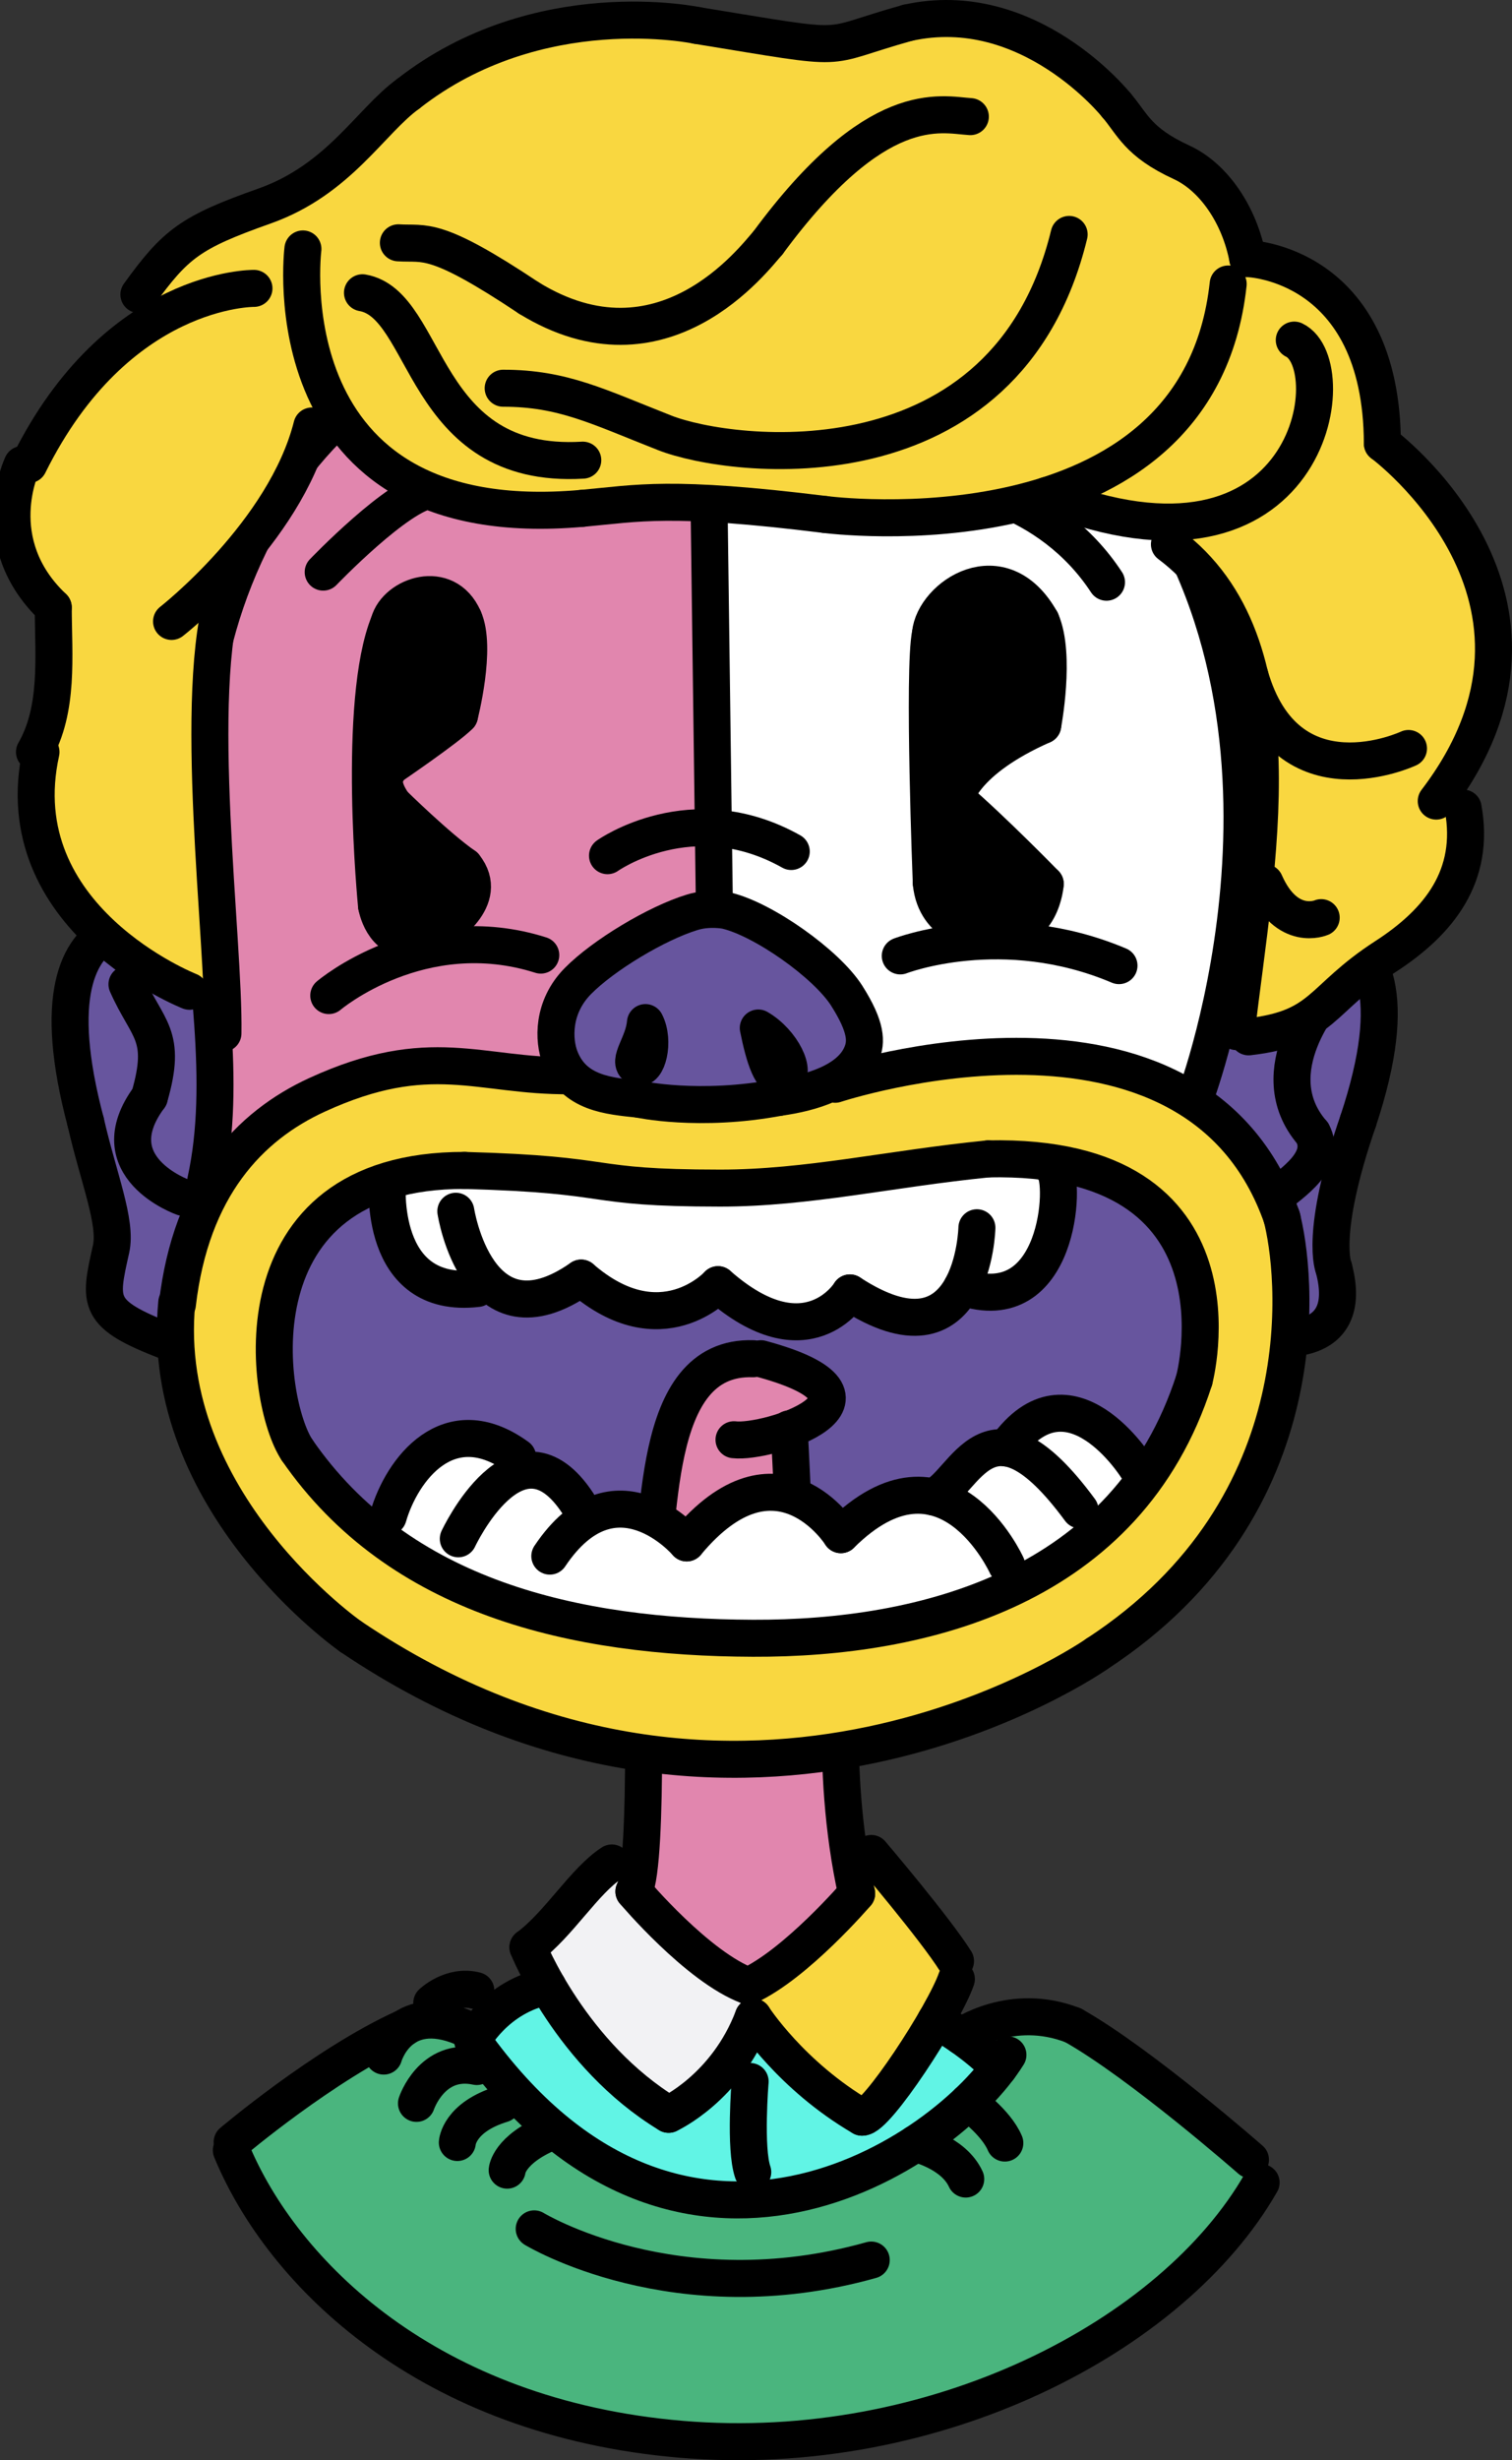 <?xml version="1.0" encoding="utf-8"?>
<!-- Generator: Adobe Illustrator 19.2.1, SVG Export Plug-In . SVG Version: 6.00 Build 0)  -->
<svg version="1.1" xmlns="http://www.w3.org/2000/svg" xmlns:xlink="http://www.w3.org/1999/xlink" x="0px" y="0px"
	 viewBox="0 0 347.457 565.012" style="enable-background:new 0 0 347.457 565.012;" xml:space="preserve">
<rect x="0" y="0" width="347.457" height="565.012" fill="#333333" stroke="none"/>
<g id="n2001">
	<g>
		<polygon style="fill-rule:evenodd;clip-rule:evenodd;fill:#F2F2F4;" points="140.759,427.184 146.969,429.611 145.821,433.746 
			157.092,445.335 167.936,453.516 172.071,455.496 173.196,462.621 168.787,471.214 161.288,478.465 153.695,484.934 
			142.013,475.975 131.913,464.543 125.247,454.217 121.446,446.496 131.103,436.84 140.759,427.184 		"/>
		<path style="fill-rule:evenodd;clip-rule:evenodd;fill:#E186AE;" d="M147.696,373.87c0,0,26.721-10.406,46.875,1.125
			c-2.533,9.093-1.259,31.091-1.259,31.091l0.866,11.874l2.83,16.349l-6.356,6.77l-8.216,7.526l-10.365,6.892l-9.557-6.07
			l-11.058-9.885l-5.635-5.795l1.825-10.175l0.431-11.656l-0.067-11.811L147.696,373.87L147.696,373.87z"/>
		<polygon style="fill-rule:evenodd;clip-rule:evenodd;fill:#F9D740;" points="198.134,485.684 206.732,476.504 214.252,464.982 
			219.884,453.996 218.288,445.653 210.348,437.258 203.475,427.278 196.015,428.569 197.009,434.309 190.653,441.078 
			183.215,447.892 172.071,455.496 172.6,464.112 179.978,471.032 186.662,477.455 198.134,485.684 		"/>
		<path style="fill-rule:evenodd;clip-rule:evenodd;fill:#61F4E5;" d="M108.695,467.871l6.12-7.145c0,0,10.519-6.912,10.69-6.05
			c0.172,0.862,5.789,9.021,5.789,9.021l7.44,9.004l10.342,9.147l4.619,3.084l8.396-5.898l10.508-14.924l7.378,6.921l9.048,8.383
			l9.107,6.269l8.598-9.18l8.385-12.991l14.512,10.915l-6.455,8.36l-7.034,4.94l-10.867,7.136l-14.024,6.174l-12.286,2.911
			l-15.001,0.403l-17.051-4.108l-13.632-7.327l-12.578-10.616l-7.501-8.455L108.695,467.871L108.695,467.871z"/>
		<polygon style="fill-rule:evenodd;clip-rule:evenodd;fill:#4AB57E;" points="53.384,491.121 63.52,483.173 75.682,474.667 
			88.208,467.272 99.576,463.186 109.696,466.271 114.177,474.945 121.536,483.003 129.882,490.048 140.097,496.581 
			155.439,502.299 169.107,504.615 191.25,501.038 205.274,494.864 219.658,485.259 228.851,475.436 231.001,472.502 
			221.799,466.623 230.594,463.289 243.226,462.528 252.602,468.337 264.039,476.529 276.506,486.414 287.383,495.621 
			289.821,500.871 284.271,509.248 272.512,522.192 256.916,534.437 236.07,545.938 217.654,552.903 195.039,558.161 
			174.982,560.07 153.579,559.298 129.533,554.893 109.912,547.982 92.089,538.285 77.741,527.147 63.551,511.331 57.212,501.365 
			53.384,491.121 		"/>
		
			<path style="fill:none;stroke:#000000;stroke-width:8.504;stroke-linecap:round;stroke-linejoin:round;stroke-miterlimit:22.926;" d="
			M99.222,459.994c0,0,4.491-4.321,10.119-2.832"/>
		
			<path style="fill:none;stroke:#000000;stroke-width:8.504;stroke-linecap:round;stroke-linejoin:round;stroke-miterlimit:22.926;" d="
			M88.183,472.203c0,0,3.538-12.757,18.175-6.598"/>
		
			<path style="fill:none;stroke:#000000;stroke-width:8.504;stroke-linecap:round;stroke-linejoin:round;stroke-miterlimit:22.926;" d="
			M53.347,491.959c0,0,21.215-17.971,39.636-26.292"/>
		
			<path style="fill:none;stroke:#000000;stroke-width:8.504;stroke-linecap:round;stroke-linejoin:round;stroke-miterlimit:22.926;" d="
			M121.322,447.201c7.115-5.264,12.908-15.213,19.275-19.35"/>
		
			<path style="fill:none;stroke:#000000;stroke-width:8.504;stroke-linecap:round;stroke-linejoin:round;stroke-miterlimit:22.926;" d="
			M145.672,434.403c0,0,14.659,17.409,26.292,21.699"/>
		
			<path style="fill:none;stroke:#000000;stroke-width:8.504;stroke-linecap:round;stroke-linejoin:round;stroke-miterlimit:22.926;" d="
			M196.86,434.866c0,0-13.843,16.152-24.896,21.236"/>
		
			<path style="fill:none;stroke:#000000;stroke-width:8.504;stroke-linecap:round;stroke-linejoin:round;stroke-miterlimit:22.926;" d="
			M194.338,375.557c0,0-4.098,29.697,2.522,59.309"/>
		
			<path style="fill:none;stroke:#000000;stroke-width:8.504;stroke-linecap:round;stroke-linejoin:round;stroke-miterlimit:22.926;" d="
			M147.461,374.524c0,0,1.76,52.935-1.789,59.88"/>
		
			<path style="fill:none;stroke:#000000;stroke-width:8.504;stroke-linecap:round;stroke-linejoin:round;stroke-miterlimit:22.926;" d="
			M200.217,425.671c0,0,14.659,17.221,19.361,24.712"/>
		
			<path style="fill:none;stroke:#000000;stroke-width:8.504;stroke-linecap:round;stroke-linejoin:round;stroke-miterlimit:22.926;" d="
			M198.086,486.238c3.188,0.369,18.883-23.611,21.688-31.73"/>
		
			<path style="fill:none;stroke:#000000;stroke-width:8.504;stroke-linecap:round;stroke-linejoin:round;stroke-miterlimit:22.926;" d="
			M173.103,463.225c0,0,8.651,13.483,24.983,23.014"/>
		
			<path style="fill:none;stroke:#000000;stroke-width:8.504;stroke-linecap:round;stroke-linejoin:round;stroke-miterlimit:22.926;" d="
			M153.646,485.575c0,0,13.303-6.026,19.457-22.351"/>
		
			<path style="fill:none;stroke:#000000;stroke-width:8.504;stroke-linecap:round;stroke-linejoin:round;stroke-miterlimit:22.926;" d="
			M121.322,447.201c0,0,9.797,24.731,32.324,38.374"/>
		
			<path style="fill:none;stroke:#000000;stroke-width:8.504;stroke-linecap:round;stroke-linejoin:round;stroke-miterlimit:22.926;" d="
			M172.381,478.038c0,0-1.282,15.378,0.603,20.811"/>
		
			<path style="fill:none;stroke:#000000;stroke-width:8.504;stroke-linecap:round;stroke-linejoin:round;stroke-miterlimit:22.926;" d="
			M108.613,468.601c0,0,5.275-10.161,17.248-12.421"/>
		
			<path style="fill:none;stroke:#000000;stroke-width:8.504;stroke-linecap:round;stroke-linejoin:round;stroke-miterlimit:22.926;" d="
			M231.62,471.923c-14.392,23.091-75.438,63.335-123.007-3.322"/>
		
			<path style="fill:none;stroke:#000000;stroke-width:8.504;stroke-linecap:round;stroke-linejoin:round;stroke-miterlimit:22.926;" d="
			M95.703,483.063c0,0,3.542-10.694,13.858-8.465"/>
		
			<path style="fill:none;stroke:#000000;stroke-width:8.504;stroke-linecap:round;stroke-linejoin:round;stroke-miterlimit:22.926;" d="
			M122.76,511.886c0,0,32.476,19.812,77.452,7.161"/>
		
			<path style="fill:none;stroke:#000000;stroke-width:8.504;stroke-linecap:round;stroke-linejoin:round;stroke-miterlimit:22.926;" d="
			M105.096,492.045c0,0,0.364-5.813,10.295-8.833"/>
		
			<path style="fill:none;stroke:#000000;stroke-width:8.504;stroke-linecap:round;stroke-linejoin:round;stroke-miterlimit:22.926;" d="
			M116.546,498.398c0,0,0.366-4.688,9.733-8.644"/>
		
			<path style="fill:none;stroke:#000000;stroke-width:8.504;stroke-linecap:round;stroke-linejoin:round;stroke-miterlimit:22.926;" d="
			M210.4,492.291c0,0,8.7,1.968,11.525,8.15"/>
		
			<path style="fill:none;stroke:#000000;stroke-width:8.504;stroke-linecap:round;stroke-linejoin:round;stroke-miterlimit:22.926;" d="
			M222.462,482.803c0,0,6.376,4.5,8.447,9.371"/>
		
			<path style="fill:none;stroke:#000000;stroke-width:8.504;stroke-linecap:round;stroke-linejoin:round;stroke-miterlimit:22.926;" d="
			M215.026,464.034c0,0,7.765,3.956,14.534,10.887"/>
		
			<path style="fill:none;stroke:#000000;stroke-width:8.504;stroke-linecap:round;stroke-linejoin:round;stroke-miterlimit:22.926;" d="
			M220.891,467.652c0,0,11.454-8.105,25.715-2.508"/>
		
			<path style="fill:none;stroke:#000000;stroke-width:8.504;stroke-linecap:round;stroke-linejoin:round;stroke-miterlimit:22.926;" d="
			M287.354,496.001c0,0-25.169-22.076-40.748-30.858"/>
		
			<path style="fill:none;stroke:#000000;stroke-width:8.504;stroke-linecap:round;stroke-linejoin:round;stroke-miterlimit:22.926;" d="
			M53.162,493.834c11.72,28.343,45.261,61.475,103.423,66.376c58.053,4.891,112.957-23.518,133.217-58.964"/>
	</g>
</g>
<g id="n2002">
	<g>
		<g>
			<g>
				<polygon style="fill-rule:evenodd;clip-rule:evenodd;fill:#67559E;" points="43.314,213.012 44.519,224.57 46.417,239.813 
					47.537,253.265 47.442,261.73 49.272,274.712 40.978,281.414 46.292,284.17 42.034,293.033 39.712,300.845 38.653,306.55 
					31.692,305.214 25.424,300.734 24.211,293.335 25.526,286.837 25.583,281.328 22.041,266.821 17.046,245.418 16.151,232.413 
					19.639,219.267 24.787,214.184 35.163,211.728 43.314,213.012 				"/>
				<polygon style="fill-rule:evenodd;clip-rule:evenodd;fill:#FFFFFF;" points="48.539,285.993 52.948,279.011 61.846,269.736 
					76.413,262.757 87.698,257.494 103.822,256.228 118.411,257.842 129.921,258.494 124.535,244.979 128.629,233.416 
					140.249,223.257 155.847,214.56 167.651,212.892 167.052,276.151 179.719,275.45 179.052,282.46 192.386,281.058 
					199.719,277.553 203.719,276.151 215.719,274.749 231.719,274.048 246.386,278.955 264.549,260.46 274.474,266.616 
					283.363,275.768 288.171,283.509 291.63,279.712 290.352,268.064 285.489,255.454 279.882,248.179 283.724,234.643 
					287.562,212.705 288.81,190.013 287.474,170.246 283.454,150.251 275.663,129.219 264.704,110.476 251.124,94.593 
					230.867,79.681 208.857,71.038 186.468,67.521 163.963,67.5 144.661,69.33 123.612,73.811 103.868,81.385 89.077,90.292 
					75.077,102.833 62.584,120.36 54.243,137.775 48.676,155.509 46.067,170.122 45.022,183.998 45.449,203.612 47.367,223.824 
					49.225,243.287 49.737,255.724 48.331,263.079 50.186,274.535 43.272,281.712 				"/>
				<g>
					<defs>
						<polygon id="SVGID_1_" points="46.292,282.319 52.805,287.504 61.805,286.983 71.305,289.068 82.805,289.589 99.305,284.376 
							106.805,290.632 116.805,290.111 124.138,277.078 129.471,275.688 139.305,283.855 163.805,283.855 165.403,209.838 
							176.843,215.093 190.903,226.12 198.486,236.887 201.479,244.032 197.57,251.278 198.212,254.254 212.812,251.581 
							228.096,250.462 246.323,251.947 262.301,257.002 272.226,263.106 281.115,272.18 285.923,279.856 289.382,276.091 
							288.104,264.542 283.241,252.038 277.634,244.825 281.476,231.404 285.315,209.652 286.562,187.153 285.226,167.552 
							281.206,147.727 273.415,126.874 262.456,108.289 248.876,92.541 228.619,77.755 206.609,69.185 184.22,65.698 
							161.715,65.678 142.413,67.492 121.364,71.935 101.621,79.445 86.83,88.276 72.829,100.711 60.337,118.089 51.995,135.357 
							46.428,152.94 43.819,167.43 42.774,181.188 43.201,200.636 45.119,220.677 46.977,239.974 47.489,252.306 46.083,259.599 
							42.703,268.452 41.024,278.074 46.292,282.319 						"/>
					</defs>
					<clipPath id="SVGID_2_">
						<use xlink:href="#SVGID_1_"  style="overflow:visible;"/>
					</clipPath>
					
						<rect x="47.566" y="20.266" style="clip-path:url(#SVGID_2_);fill-rule:evenodd;clip-rule:evenodd;fill:#E186AE;" width="117.706" height="254.946"/>
				</g>
				<polygon style="fill-rule:evenodd;clip-rule:evenodd;fill:#67559E;" points="285.597,215.067 293.992,212.558 304.377,213.17 
					312.327,217.885 316.598,227.83 316.83,236.062 314.693,248.625 312.104,257.44 309.011,267.321 306.5,278.663 305.957,288.434 
					307.36,296.881 305.087,303.86 299.527,306.902 291.61,307.615 291.082,298.564 289.191,289.076 287.652,280.309 
					290.166,275.161 287.642,266.679 283.241,257.26 277.634,250.849 281.476,238.922 283.396,229.256 285.106,220.642 
					285.597,215.067 				"/>
				<polygon style="fill-rule:evenodd;clip-rule:evenodd;fill:#67559E;" points="164.772,392.212 62.805,356.725 47.138,262.618 
					165.138,262.618 				"/>
				<polygon style="fill-rule:evenodd;clip-rule:evenodd;fill:#67559E;" points="264.804,362.953 164.772,392.212 163.898,262.721 
					281.898,262.721 				"/>
				
					<path style="fill:none;stroke:#000000;stroke-width:8.504;stroke-linecap:round;stroke-linejoin:round;stroke-miterlimit:22.926;" d="
					M65.353,110.307C80.728,88.62,107.348,69.1,158.372,65.871c29.439-1.863,70.646-0.787,101.232,38.916"/>
				
					<path style="fill:none;stroke:#000000;stroke-width:8.504;stroke-linecap:round;stroke-linejoin:round;stroke-miterlimit:22.926;" d="
					M274.772,251.712c0,0,32.082-85.224-15.168-146.214"/>
				
					<path style="fill:none;stroke:#000000;stroke-width:8.504;stroke-linecap:round;stroke-linejoin:round;stroke-miterlimit:22.926;" d="
					M47.272,271.212c10-45.5-20.544-101.596,18.081-160.24"/>
				
					<path style="fill:none;stroke:#000000;stroke-width:8.504;stroke-linecap:round;stroke-linejoin:round;stroke-miterlimit:22.926;" d="
					M285.925,214.207c0,0,45.679-15.488,26.179,43.233"/>
				
					<path style="fill:none;stroke:#000000;stroke-width:8.504;stroke-linecap:round;stroke-linejoin:round;stroke-miterlimit:22.926;" d="
					M306.479,291.143c0,0-3.375-7.644,5.625-33.703"/>
				
					<path style="fill:none;stroke:#000000;stroke-width:8.504;stroke-linecap:round;stroke-linejoin:round;stroke-miterlimit:22.926;" d="
					M291.854,307.125c0,0,19.875,3.475,14.625-15.982"/>
				
					<path style="fill:none;stroke:#000000;stroke-width:8.504;stroke-linecap:round;stroke-linejoin:round;stroke-miterlimit:22.926;" d="
					M305.178,228.275c0,0-15.949,17.699-3.574,31.944"/>
				
					<path style="fill:none;stroke:#000000;stroke-width:8.504;stroke-linecap:round;stroke-linejoin:round;stroke-miterlimit:22.926;" d="
					M292.604,275.16c4.499-3.59,12.375-8.686,9-14.941"/>
				
					<path style="fill:none;stroke:#000000;stroke-width:8.504;stroke-linecap:round;stroke-linejoin:round;stroke-miterlimit:22.926;" d="
					M43.314,213.012c0,0-38.993-13.164-23.618,44.688"/>
				
					<path style="fill:none;stroke:#000000;stroke-width:8.504;stroke-linecap:round;stroke-linejoin:round;stroke-miterlimit:22.926;" d="
					M38.446,308.081c-16.378-6.322-15.7-8.834-12.92-21.244c1.375-6.135-2.925-16.389-5.83-29.137"/>
				
					<path style="fill:none;stroke:#000000;stroke-width:8.504;stroke-linecap:round;stroke-linejoin:round;stroke-miterlimit:22.926;" d="
					M29.178,226.048c4.688,10.597,9.333,11.495,5.143,25.92"/>
				
					<path style="fill:none;stroke:#000000;stroke-width:8.504;stroke-linecap:round;stroke-linejoin:round;stroke-miterlimit:22.926;" d="
					M42.087,274.982c0,0-19.7-6.917-7.767-23.014"/>
				
					<line style="fill-rule:evenodd;clip-rule:evenodd;fill:none;stroke:#000000;stroke-width:8.504;stroke-linecap:round;stroke-linejoin:round;stroke-miterlimit:22.926;" x1="162.298" y1="67.607" x2="164.805" y2="256.35"/>
				<g>
					<polygon style="fill-rule:evenodd;clip-rule:evenodd;" points="85.132,175.301 85.598,163.245 86.981,151.792 89.423,142.928 
						94.411,137.55 100.968,136.844 106.553,142.03 107.706,148.54 107.071,156.81 105.591,164.334 97.86,170.39 91.007,175.214 
						90.377,184.593 96.795,190.644 104.039,196.877 108.535,202.883 107.683,207.097 102.827,212.515 92.437,215.363 
						87.605,211.207 86.065,202.454 85.189,184.224 85.132,175.301 					"/>
					<polygon style="fill-rule:evenodd;clip-rule:evenodd;" points="213.343,181.05 213.129,168.799 213.139,156.144 
						214.01,144.387 217.882,138.143 227.915,134.187 235.787,137.928 240.17,145.503 240.882,152.997 240.131,163.321 
						239.62,166.564 230.555,171.369 223.006,177.614 219.593,183.292 226.363,189.405 234.921,197.684 240.198,202.993 
						236.946,210.973 230.197,213.987 219.598,210.799 214.143,203.842 213.343,181.05 					"/>
					
						<path style="fill:none;stroke:#000000;stroke-width:8.504;stroke-linecap:round;stroke-linejoin:round;stroke-miterlimit:22.926;" d="
						M206.883,219.535c0,0,23.494-9.108,50.261,2.23"/>
					
						<path style="fill:none;stroke:#000000;stroke-width:8.504;stroke-linecap:round;stroke-linejoin:round;stroke-miterlimit:22.926;" d="
						M75.549,228.642c0,0,21.182-18.028,48.72-9.293"/>
					
						<path style="fill:none;stroke:#000000;stroke-width:8.504;stroke-linecap:round;stroke-linejoin:round;stroke-miterlimit:22.926;" d="
						M74.269,131.392c0,0,17.42-18.168,24.892-18.851c6.547-0.597,16.111-7.829,36.111,2.171"/>
					
						<path style="fill:none;stroke:#000000;stroke-width:8.504;stroke-linecap:round;stroke-linejoin:round;stroke-miterlimit:22.926;" d="
						M184.272,115.712c0,0,14.568,0.306,27-4c6.405-2.218,29.879,1.938,43,22"/>
					
						<path style="fill:none;stroke:#000000;stroke-width:8.504;stroke-linecap:round;stroke-linejoin:round;stroke-miterlimit:22.926;" d="
						M89.415,142.96c1.66-6.158,13.095-10.223,17.139-0.93"/>
					
						<path style="fill:none;stroke:#000000;stroke-width:8.504;stroke-linecap:round;stroke-linejoin:round;stroke-miterlimit:22.926;" d="
						M86.526,208.012c0,0-4.622-46.837,2.889-65.052"/>
					
						<path style="fill:none;stroke:#000000;stroke-width:8.504;stroke-linecap:round;stroke-linejoin:round;stroke-miterlimit:22.926;" d="
						M105.591,164.334c0,0,4.043-15.613,0.962-22.305"/>
					
						<path style="fill:none;stroke:#000000;stroke-width:8.504;stroke-linecap:round;stroke-linejoin:round;stroke-miterlimit:22.926;" d="
						M89.8,176.044c0,0,13.095-8.921,15.791-11.709"/>
					
						<path style="fill:none;stroke:#000000;stroke-width:8.504;stroke-linecap:round;stroke-linejoin:round;stroke-miterlimit:22.926;" d="
						M90.377,184.593c0,0,10.206,10.037,16.368,14.311"/>
					
						<path style="fill:none;stroke:#000000;stroke-width:8.504;stroke-linecap:round;stroke-linejoin:round;stroke-miterlimit:22.926;" d="
						M89.8,176.044c-1.833,2.336-2.23,4.416,0.578,8.55"/>
					
						<path style="fill:none;stroke:#000000;stroke-width:8.504;stroke-linecap:round;stroke-linejoin:round;stroke-miterlimit:22.926;" d="
						M101.547,213.402c0,0,11.361-6.877,5.199-14.498"/>
					
						<path style="fill:none;stroke:#000000;stroke-width:8.504;stroke-linecap:round;stroke-linejoin:round;stroke-miterlimit:22.926;" d="
						M86.526,208.012c0,0,1.349,8.178,8.089,7.435"/>
					
						<path style="fill:none;stroke:#000000;stroke-width:8.504;stroke-linecap:round;stroke-linejoin:round;stroke-miterlimit:22.926;" d="
						M213.815,145.562c0.77-8.55,16.369-19.144,25.419-2.974"/>
					
						<path style="fill:none;stroke:#000000;stroke-width:8.504;stroke-linecap:round;stroke-linejoin:round;stroke-miterlimit:22.926;" d="
						M214.008,202.808c0,0-1.927-49.068-0.193-57.246"/>
					
						<path style="fill:none;stroke:#000000;stroke-width:8.504;stroke-linecap:round;stroke-linejoin:round;stroke-miterlimit:22.926;" d="
						M239.62,166.564c0,0,3.081-16.17-0.385-23.976"/>
					
						<path style="fill:none;stroke:#000000;stroke-width:8.504;stroke-linecap:round;stroke-linejoin:round;stroke-miterlimit:22.926;" d="
						M219.593,183.292c0,0,1.541-8.55,20.027-16.728"/>
					
						<path style="fill:none;stroke:#000000;stroke-width:8.504;stroke-linecap:round;stroke-linejoin:round;stroke-miterlimit:22.926;" d="
						M240.198,202.993c0,0-12.132-12.453-20.605-19.701"/>
					
						<path style="fill:none;stroke:#000000;stroke-width:8.504;stroke-linecap:round;stroke-linejoin:round;stroke-miterlimit:22.926;" d="
						M224.792,213.959c0,0-9.821-1.115-10.784-11.151"/>
					
						<path style="fill:none;stroke:#000000;stroke-width:8.504;stroke-linecap:round;stroke-linejoin:round;stroke-miterlimit:22.926;" d="
						M240.198,202.993c0,0-0.77,11.71-11.362,10.966"/>
				</g>
			</g>
		</g>
		<path style="fill-rule:evenodd;clip-rule:evenodd;fill:#F9D740;" d="M43.546,227.655l7.474-0.389l-0.638-11.414l-1.221-19.697
			l-0.782-17.758l-0.934-20.329l2.39-14.492l-2.578-10.063l9.114-7.695l6.032-8.095l5.862-10.375l3.406-9.517l5.968-2.566
			l6.586,8.222l7.64,5.905l9.394,4.364l9.482,2.38l9.645,0.982l12.001-0.254l11.846-1.122l17.462-0.196l24.816,2.238l20.491,1.109
			l20.285-1.895l15.09-3.814l12.576,5.114l12.986,1.601l3.541,7.317l6.22,6.657l6.03,10.459l3.906,12.183l1.824,15.666l0.039,13.839
			c0,0-0.737,11.642-0.829,12.657c-0.093,1.015-1.896,17.167-1.896,17.167l-2.665,21.069l7.646,0.442l8.561-3.23l6.749-5.495
			l7.184-6.081l8.91-6.257l6.808-6.515l5.289-9.143l1.519-8.338l-0.54-6.709l-5.199-2.931l4.581-7.012l4.607-9.892l2.855-13.278
			l-0.299-9.793l-1.709-11.385l-6.303-10.235l-6.653-9.103l-7.069-7.277l-3.374-2.824l-0.897-11.233l-3.893-12.727l-8.105-10.824
			l-11.003-6.261l-7.039-1.425l-3.379-9.899l-5.978-8.156l-9.051-5.668l-6.511-4.874l-7.659-9.277l-9.689-8.186l-9.695-5.391
			l-10.463-3.113l-11.792-0.267l-11.564,2.956l-8.95,2.368l-12.145-0.845l-13.347-2.15l-15.01-2.081l-16.874,0.44l-18.183,4.076
			l-13.786,6.247l-10.366,7.148l-6.454,6.271l-8.392,8.315l-9.944,7.031l-12.2,4.991l-9.87,4.541l-8.782,7.61l-4.729,6.165
			l3.235,6.163l-12.048,9.452L12.695,96.054l-7.002,13.058l-1.44,9.305l1.895,10.117l4.51,7.656c0,0,3.067,2.039,3.076,3.307
			c0.01,1.268,0.155,10.324,0.155,10.324l-0.566,10.722l-2.461,9.282l-2.327,8.382l0.789,13.29l4.164,10.704l7.221,9.725
			l8.254,7.296l7.947,5.159L43.546,227.655L43.546,227.655z"/>
		
			<path style="fill:none;stroke:#000000;stroke-width:8.504;stroke-linecap:round;stroke-linejoin:round;stroke-miterlimit:22.926;" d="
			M83.296,67.238c15.376,2.617,13.313,40.657,50.626,38.443"/>
		
			<path style="fill:none;stroke:#000000;stroke-width:8.504;stroke-linecap:round;stroke-linejoin:round;stroke-miterlimit:22.926;" d="
			M58.359,66.232c0,0-31.5-0.403-51.75,40.456"/>
		
			<path style="fill:none;stroke:#000000;stroke-width:8.504;stroke-linecap:round;stroke-linejoin:round;stroke-miterlimit:22.926;" d="
			M5.108,106.688c0,0-8.624,17.915,7.125,32.809"/>
		
			<path style="fill:none;stroke:#000000;stroke-width:8.504;stroke-linecap:round;stroke-linejoin:round;stroke-miterlimit:22.926;" d="
			M39.422,142.717c0,0,26.062-20.33,32.25-44.885"/>
		
			<path style="fill:none;stroke:#000000;stroke-width:8.504;stroke-linecap:round;stroke-linejoin:round;stroke-miterlimit:22.926;" d="
			M43.546,227.655c0,0-42.563-16.706-34.125-54.948"/>
		
			<path style="fill:none;stroke:#000000;stroke-width:8.504;stroke-linecap:round;stroke-linejoin:round;stroke-miterlimit:22.926;" d="
			M12.233,139.497c0.04,11.231,1.338,23.393-4.312,33.21"/>
		
			<path style="fill:none;stroke:#000000;stroke-width:8.504;stroke-linecap:round;stroke-linejoin:round;stroke-miterlimit:22.926;" d="
			M51.234,237.316c0.375-21.335-7.312-78.296,0.562-102.046"/>
		
			<path style="fill:none;stroke:#000000;stroke-width:8.504;stroke-linecap:round;stroke-linejoin:round;stroke-miterlimit:22.926;" d="
			M31.921,67.642c8.438-11.674,11.813-14.29,28.875-20.329c17.062-6.038,24.375-19.525,33-25.763"/>
		
			<path style="fill:none;stroke:#000000;stroke-width:8.504;stroke-linecap:round;stroke-linejoin:round;stroke-miterlimit:22.926;" d="
			M160.171,5.849c0,0-36.397-7.767-66.375,15.7"/>
		
			<path style="fill:none;stroke:#000000;stroke-width:8.504;stroke-linecap:round;stroke-linejoin:round;stroke-miterlimit:22.926;" d="
			M208.547,5.247c-21.001,5.837-11.25,6.641-48.376,0.603"/>
		
			<path style="fill:none;stroke:#000000;stroke-width:8.504;stroke-linecap:round;stroke-linejoin:round;stroke-miterlimit:22.926;" d="
			M256.547,24.166c0,0-20.062-25.159-48-18.92"/>
		
			<path style="fill:none;stroke:#000000;stroke-width:8.504;stroke-linecap:round;stroke-linejoin:round;stroke-miterlimit:22.926;" d="
			M69.609,57.175c0,0-8.25,66.018,64.125,59.577"/>
		
			<path style="fill:none;stroke:#000000;stroke-width:8.504;stroke-linecap:round;stroke-linejoin:round;stroke-miterlimit:22.926;" d="
			M189.609,118.162c0,0,85.688,11.271,92.625-52.935"/>
		
			<path style="fill:none;stroke:#000000;stroke-width:8.504;stroke-linecap:round;stroke-linejoin:round;stroke-miterlimit:22.926;" d="
			M297.422,78.108c11.812,5.636,4.003,59.688-56.874,35.681"/>
		
			<path style="fill:none;stroke:#000000;stroke-width:8.504;stroke-linecap:round;stroke-linejoin:round;stroke-miterlimit:22.926;" d="
			M133.734,116.753c13.016-1.175,20.063-3.02,55.876,1.409"/>
		
			<path style="fill:none;stroke:#000000;stroke-width:8.504;stroke-linecap:round;stroke-linejoin:round;stroke-miterlimit:22.926;" d="
			M91.546,55.766c6.26,0.393,8.25-1.811,30.001,12.68"/>
		
			<path style="fill:none;stroke:#000000;stroke-width:8.504;stroke-linecap:round;stroke-linejoin:round;stroke-miterlimit:22.926;" d="
			M176.484,55.766c-3.2,3.587-24.188,31.6-54.938,12.68"/>
		
			<path style="fill:none;stroke:#000000;stroke-width:8.504;stroke-linecap:round;stroke-linejoin:round;stroke-miterlimit:22.926;" d="
			M222.984,26.783c-6.957-0.454-21.564-4.832-46.5,28.984"/>
		
			<path style="fill:none;stroke:#000000;stroke-width:8.504;stroke-linecap:round;stroke-linejoin:round;stroke-miterlimit:22.926;" d="
			M115.63,89.161c13.688,0,21.752,4.206,37.123,10.25c15.37,6.043,78.497,13.805,92.935-45.571"/>
		
			<path style="fill:none;stroke:#000000;stroke-width:8.504;stroke-linecap:round;stroke-linejoin:round;stroke-miterlimit:22.926;" d="
			M268.734,125.005c30.562,22.744,19.875,73.264,15.375,111.909"/>
		
			<path style="fill:none;stroke:#000000;stroke-width:8.504;stroke-linecap:round;stroke-linejoin:round;stroke-miterlimit:22.926;" d="
			M323.672,171.902c0,0-27.972,13.142-36.486-16.878"/>
		
			<path style="fill:none;stroke:#000000;stroke-width:8.504;stroke-linecap:round;stroke-linejoin:round;stroke-miterlimit:22.926;" d="
			M303.609,210.748c0,0-7.875,3.422-12.938-8.051"/>
		
			<path style="fill:none;stroke:#000000;stroke-width:8.504;stroke-linecap:round;stroke-linejoin:round;stroke-miterlimit:22.926;" d="
			M286.922,238.121c17.438-2.012,16.232-8.599,31.397-18.394c12.474-8.056,20.726-18.602,17.915-34.139"/>
		
			<path style="fill:none;stroke:#000000;stroke-width:8.504;stroke-linecap:round;stroke-linejoin:round;stroke-miterlimit:22.926;" d="
			M317.672,101.858c0,0,48,35.424,12.375,82.12"/>
		
			<path style="fill:none;stroke:#000000;stroke-width:8.504;stroke-linecap:round;stroke-linejoin:round;stroke-miterlimit:22.926;" d="
			M286.734,59.389c0,0,30.75,0.805,30.938,42.469"/>
		
			<path style="fill:none;stroke:#000000;stroke-width:8.504;stroke-linecap:round;stroke-linejoin:round;stroke-miterlimit:22.926;" d="
			M256.547,24.166c3.733,4.339,4.842,8.447,14.953,13.098c7.483,3.443,13.353,12.183,15.235,22.125"/>
	</g>
</g>
<g id="n2003">
	<g>
		<polygon style="fill-rule:evenodd;clip-rule:evenodd;fill:#E186AE;" points="148.903,365.361 150.424,355.101 152.318,330.261 
			156.117,320.185 162.837,313.937 171.077,312.044 179.4,314.332 185.465,317.49 188.727,321.548 184.902,326.585 181.394,328.918 
			181.81,335.565 182.357,355.518 181.422,360.22 172.139,358.167 162.368,360.058 155.551,363.707 148.903,365.361 		"/>
		
			<path style="fill:none;stroke:#000000;stroke-width:8.504;stroke-linecap:round;stroke-linejoin:round;stroke-miterlimit:22.926;" d="
			M148.581,366.763c3.84-15.474,0.211-55.55,24.524-54.716"/>
		
			<path style="fill:none;stroke:#000000;stroke-width:8.504;stroke-linecap:round;stroke-linejoin:round;stroke-miterlimit:22.926;" d="
			M168.677,330.651c7.768,0.958,40.224-9.441,6.179-18.604"/>
		
			<path style="fill:none;stroke:#000000;stroke-width:8.504;stroke-linecap:round;stroke-linejoin:round;stroke-miterlimit:22.926;" d="
			M182.83,360.895c0,0-0.783-20.383-1.479-32.732"/>
	</g>
</g>
<g id="n2004">
	<g>
		<g>
			<g>
				<path style="fill-rule:evenodd;clip-rule:evenodd;fill:#F9D740;" d="M297.094,293.503l-1.914-12.757l-6.244-12.478
					l-10.253-11.382l-16.778-8.746l-13.579-3.439l-18.621-0.976l-15.469,1.304l-13.075,2.507l-13.636,3.592l-14.978,2.223
					l-15.639,0.271l-12.958-1.541l-8.61-1.921l-7.922-2.272l-11.983-1.072l-11.374-0.971l-13.029,0.973l-13.648,5.225l-13.1,5.969
					l-10.613,9.652l-5.517,8.701l-3.75,9.211l-2.907,13.205l-0.143,15.013l1.781,9.909l4.746,13.285l7.361,12.989l7.495,9.816
					l11.099,11.347l11.709,8.855l12.369,7.203l13.008,6.184l14.116,5.189l15.978,4.061l16.486,2.271l14.814,0.444l16.164-1.195
					l15.849-2.855l16.118-4.645l16.078-6.508l13.254-7.071l12.891-9.175l11.42-10.98l8.436-11.124l8.228-16.1l4.657-15.982
					l1.719-13.327L297.094,293.503z M254.638,348.379c-25.667,20.333-75,42.667-155.667,13c0,0-32.333-14.667-34.667-36.667
					c-2.333-22-2-45.333,17.667-53c19.667-7.667,47.333-0.667,65.667-0.667s70-2.333,83.333-4.667
					c13.333-2.333,28.667-2.333,37,17.667C276.305,304.045,280.305,328.045,254.638,348.379z"/>
				<polygon style="fill-rule:evenodd;clip-rule:evenodd;fill:#FFFFFF;" points="86.679,352.503 90.18,347.314 95.356,339.998 
					100.714,333.185 106.916,329.465 113.445,330.082 117.821,332.557 120.684,337.748 128.032,339.856 132.789,345.251 
					134.863,348.764 143.638,346.632 152.247,349.689 158.506,353.514 165.629,347.131 175.265,342.823 184.134,344.73 
					190.14,348.734 193.231,352.451 199.243,347.433 206.508,343.993 214.359,343.772 220.509,338.251 227.455,332.892 
					232.007,332.677 238.983,325.428 245.516,325.372 252.418,329.305 257.031,333.911 263.814,338.64 256.344,347.728 
					246.922,356.007 233.329,364.238 214.968,371.106 199.542,374.372 182.093,376.061 164.991,376.096 152.679,375.351 
					134.078,372.759 119.588,369.149 106.516,364.273 96.56,359.174 86.679,352.503 				"/>
				<path style="fill-rule:evenodd;clip-rule:evenodd;fill:#FFFFFF;" d="M89.022,271.358l9.708-2.135l13.596-0.239l13.453,0.791
					l18.734,2.296l15.563,0.754l17.053-0.419l9.22-0.893l17.586-2.388l11.279-1.584l11.846-1.39l11.967,0.488l2.139,6.235
					l1.072,7.578l-1.58,7.312l-3.459,5.58l-6.123,3.31l-10.026-1.079l-4.018,4.789l-8.591,2.073l-7.577-2.349l-5.549-3.152
					l-6.093,5.227c0,0-10.034,1.02-9.098,1.155c0.937,0.134-7.94-3.023-7.94-3.023l-7.186-5.254l-9.306,5.341l-10.608-0.2
					l-7.775-3.755l-3.762-2.901l-6.903,3.733l-6.749,1.024l-5.664-2.081l-2.713-2.43l-5.877,3.324l-7.062-3.92l-5.308-5.381
					l-3.74-8.314L89.022,271.358L89.022,271.358z"/>
				
					<path style="fill:none;stroke:#000000;stroke-width:8.504;stroke-linecap:round;stroke-linejoin:round;stroke-miterlimit:22.926;" d="
					M89.022,271.358c0,0-2.343,27.253,20.685,24.553"/>
				
					<path style="fill:none;stroke:#000000;stroke-width:8.504;stroke-linecap:round;stroke-linejoin:round;stroke-miterlimit:22.926;" d="
					M104.748,278.179c0,0,4.926,32.021,28.8,15.347"/>
				
					<path style="fill:none;stroke:#000000;stroke-width:8.504;stroke-linecap:round;stroke-linejoin:round;stroke-miterlimit:22.926;" d="
					M164.999,295.042c0,0-13.073,14.4-31.452-1.516"/>
				
					<path style="fill:none;stroke:#000000;stroke-width:8.504;stroke-linecap:round;stroke-linejoin:round;stroke-miterlimit:22.926;" d="
					M195.315,296.936c0,0-9.852,16.105-30.316-1.895"/>
				
					<path style="fill:none;stroke:#000000;stroke-width:8.504;stroke-linecap:round;stroke-linejoin:round;stroke-miterlimit:22.926;" d="
					M224.494,281.968c0,0-0.758,33.536-29.179,14.968"/>
				
					<path style="fill:none;stroke:#000000;stroke-width:8.504;stroke-linecap:round;stroke-linejoin:round;stroke-miterlimit:22.926;" d="
					M242.239,268.698c2.654,2.463,1.327,34.609-21.188,26.876"/>
				
					<path style="fill:none;stroke:#000000;stroke-width:8.504;stroke-linecap:round;stroke-linejoin:round;stroke-miterlimit:22.926;" d="
					M89.211,348.283c3.092-10.68,13.825-25.234,29.741-13.676"/>
				
					<path style="fill:none;stroke:#000000;stroke-width:8.504;stroke-linecap:round;stroke-linejoin:round;stroke-miterlimit:22.926;" d="
					M105.316,353.399c0,0,13.642-29.179,27.473-8.147"/>
				
					<path style="fill:none;stroke:#000000;stroke-width:8.504;stroke-linecap:round;stroke-linejoin:round;stroke-miterlimit:22.926;" d="
					M157.8,354.346c0,0-16.484-19.326-31.452,3.032"/>
				
					<path style="fill:none;stroke:#000000;stroke-width:8.504;stroke-linecap:round;stroke-linejoin:round;stroke-miterlimit:22.926;" d="
					M193.231,352.451c0,0-14.589-23.115-35.432,1.895"/>
				
					<path style="fill:none;stroke:#000000;stroke-width:8.504;stroke-linecap:round;stroke-linejoin:round;stroke-miterlimit:22.926;" d="
					M231.315,359.462c0,0-14.02-30.884-38.084-7.01"/>
				
					<path style="fill:none;stroke:#000000;stroke-width:8.504;stroke-linecap:round;stroke-linejoin:round;stroke-miterlimit:22.926;" d="
					M214.359,343.772c7.389-2.653,12.598-25.805,33.819,2.995"/>
				
					<path style="fill:none;stroke:#000000;stroke-width:8.504;stroke-linecap:round;stroke-linejoin:round;stroke-miterlimit:22.926;" d="
					M261.252,337.095c0,0-15.497-24.86-30.037-4.556"/>
				
					<path style="fill:none;stroke:#000000;stroke-width:8.504;stroke-linecap:round;stroke-linejoin:round;stroke-miterlimit:22.926;" d="
					M130.93,247.058c-20.842,0.189-32.035-7.557-58.06,4.375c-15.568,7.138-28.985,21.251-32.105,48.13"/>
				
					<path style="fill:none;stroke:#000000;stroke-width:8.504;stroke-linecap:round;stroke-linejoin:round;stroke-miterlimit:22.926;" d="
					M191.914,249.014c0,0,82.659-27.325,102.744,30.843"/>
				
					<path style="fill:none;stroke:#000000;stroke-width:8.504;stroke-linecap:round;stroke-linejoin:round;stroke-miterlimit:22.926;" d="
					M80.599,375.855c0,0-44.336-30.885-39.978-76.737"/>
				
					<path style="fill:none;stroke:#000000;stroke-width:8.504;stroke-linecap:round;stroke-linejoin:round;stroke-miterlimit:22.926;" d="
					M252.071,379.834c0,0-81.094,57.031-171.472-3.979"/>
				
					<path style="fill:none;stroke:#000000;stroke-width:8.504;stroke-linecap:round;stroke-linejoin:round;stroke-miterlimit:22.926;" d="
					M294.513,279.413c3.218,12.008,9.853,66.316-42.443,100.421"/>
				
					<path style="fill:none;stroke:#000000;stroke-width:8.504;stroke-linecap:round;stroke-linejoin:round;stroke-miterlimit:22.926;" d="
					M106.746,268.804c35.93,0.972,26.715,4.044,58.737,4.057c20.125,0.008,39.083-4.47,61.578-6.711"/>
				
					<path style="fill:none;stroke:#000000;stroke-width:8.504;stroke-linecap:round;stroke-linejoin:round;stroke-miterlimit:22.926;" d="
					M274.428,316.929c0,0,14.021-52.106-47.368-50.779"/>
				
					<path style="fill:none;stroke:#000000;stroke-width:8.504;stroke-linecap:round;stroke-linejoin:round;stroke-miterlimit:22.926;" d="
					M68.283,333.034c-7.404-10.983-15.16-64.338,38.463-64.231"/>
				
					<path style="fill:none;stroke:#000000;stroke-width:8.504;stroke-linecap:round;stroke-linejoin:round;stroke-miterlimit:22.926;" d="
					M274.428,316.929c-15.347,47.747-62.144,59.456-101.397,59.315c-40.922-0.146-81.283-9.246-104.748-43.21"/>
			</g>
			
				<path style="fill-rule:evenodd;clip-rule:evenodd;fill:none;stroke:#000000;stroke-width:8.504;stroke-linecap:round;stroke-linejoin:round;stroke-miterlimit:22.926;" d="
				M130.93,247.058c0,0,13.457,3.726,30.636,3.726s35.368-3.368,35.368-3.368"/>
		</g>
		<g>
			<polygon style="fill-rule:evenodd;clip-rule:evenodd;fill:#67559E;" points="139.302,251.369 131.447,245.536 127.77,236.763 
				131.481,226.796 141.017,218.868 149.079,214.294 159.028,209.533 166.845,209.108 173.324,211.565 180.768,215.924 
				186.899,220.523 191.899,225.911 196.826,232.621 198.64,238.65 197.104,243.722 191.531,248.952 181.761,251.578 
				168.282,253.424 154.168,254.294 139.302,251.369 			"/>
			
				<path style="fill:none;stroke:#000000;stroke-width:8.504;stroke-linecap:round;stroke-linejoin:round;stroke-miterlimit:22.926;" d="
				M179.079,252.014c7.143-0.984,16.289-3.586,18.929-9.989c1.112-2.699,1.217-6.03-3.436-13.352
				c-4.652-7.322-19.231-17.611-27.727-19.565c0,0-3.946-0.802-7.817,0.425c-8.071,2.464-20.362,9.809-26.253,15.803
				c-5.891,5.993-5.615,13.555-4.074,17.567c3.162,8.23,11.217,8.801,18.093,9.537"/>
			
				<path style="fill:none;stroke:#000000;stroke-width:8.504;stroke-linecap:round;stroke-linejoin:round;stroke-miterlimit:22.926;" d="
				M148.323,234.851c-0.41,4.935-4.334,9.006-1.954,10.196C148.748,246.237,150.532,239.1,148.323,234.851L148.323,234.851z"/>
			
				<path style="fill:none;stroke:#000000;stroke-width:8.504;stroke-linecap:round;stroke-linejoin:round;stroke-miterlimit:22.926;" d="
				M174.252,236.093c5.581,3.244,8.921,10.487,6.084,11.575C177.329,248.819,175.553,242.509,174.252,236.093L174.252,236.093z"/>
			
				<path style="fill:none;stroke:#000000;stroke-width:8.504;stroke-linecap:round;stroke-linejoin:round;stroke-miterlimit:22.926;" d="
				M146.793,252.439c0,0,13.861,3.059,32.286-0.425"/>
		</g>
		
			<path style="fill:none;stroke:#000000;stroke-width:8.504;stroke-linecap:round;stroke-linejoin:round;stroke-miterlimit:22.926;" d="
			M139.603,196.513c0,0,19.368-13.79,42.226-0.96"/>
	</g>
</g>
</svg>
